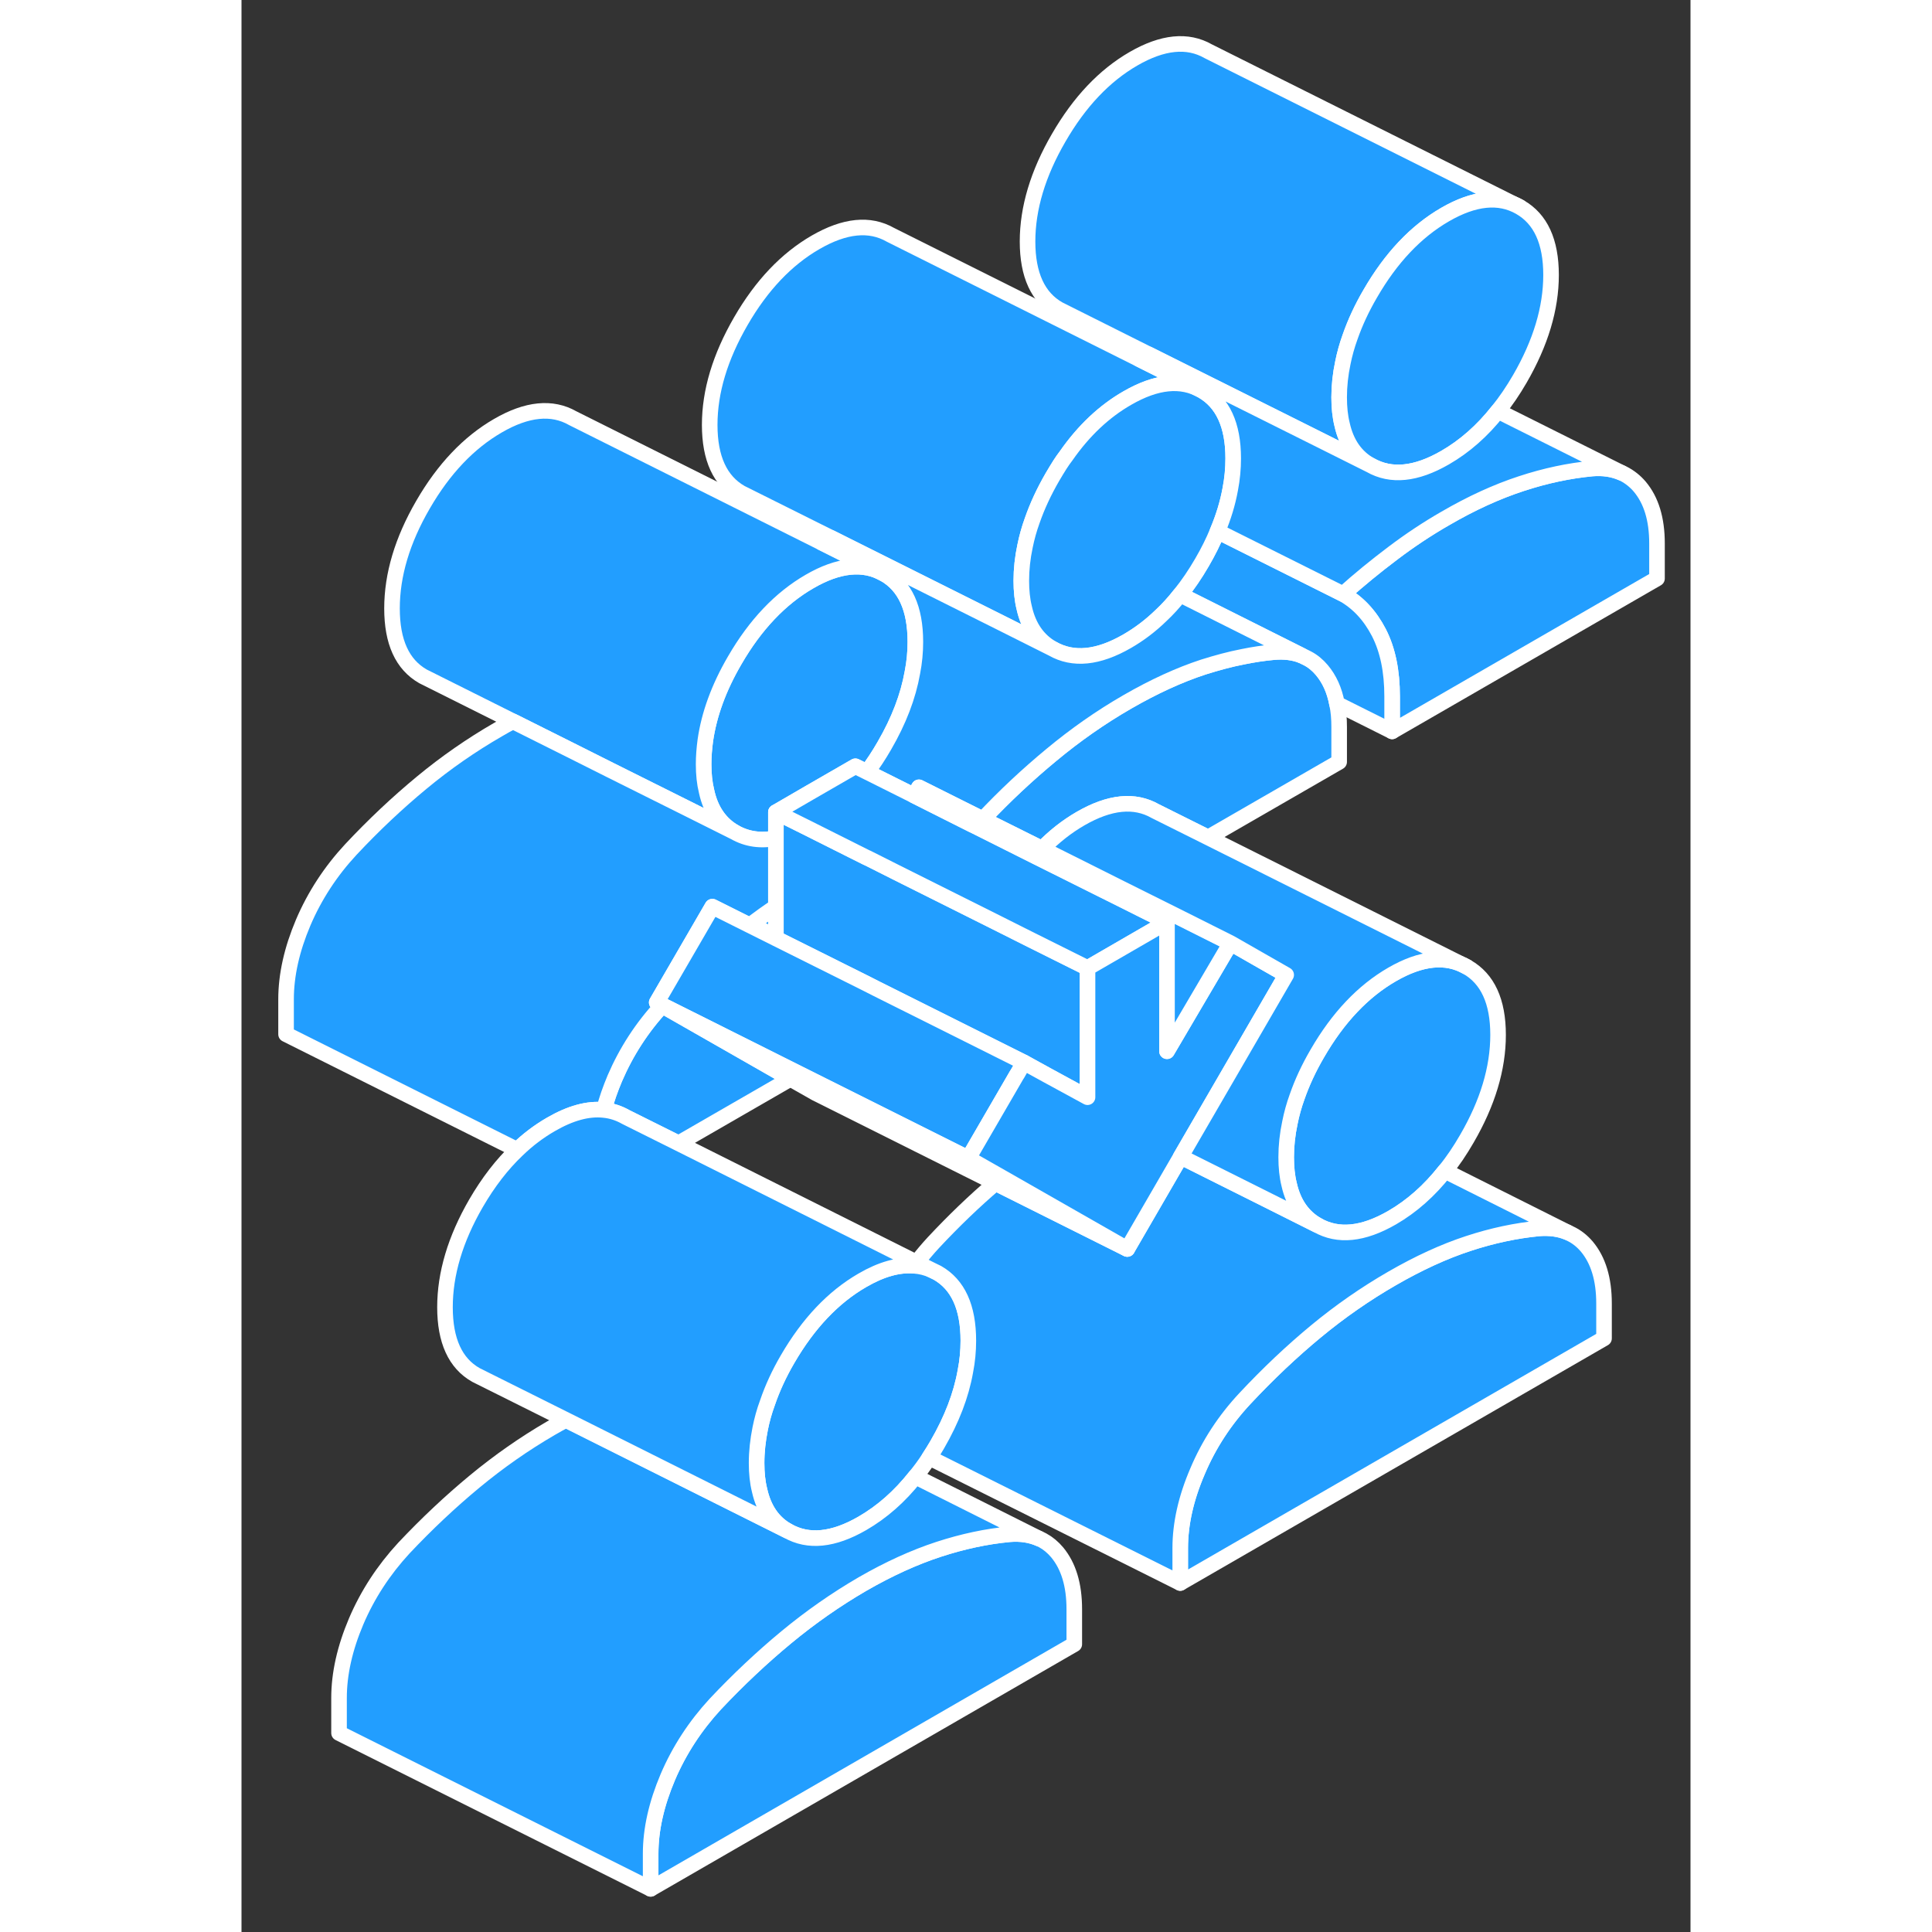 <svg width="48" height="48" viewBox="0 0 93 124" fill="#229EFF" xmlns="http://www.w3.org/2000/svg" stroke-width="1px" stroke-linecap="round" stroke-linejoin="round"><rect x="0" y="0" width="93" height="124" fill="#333333" stroke="none"/><path d="M27 64.541C25.71 65.931 24.7 67.491 23.96 69.211C23.67 69.901 23.43 70.581 23.26 71.241C23.76 71.291 24.22 71.441 24.66 71.691L28.05 73.381L35.23 69.241L27 64.541ZM32.7 59.331C32.7 59.331 32.65 59.371 32.62 59.391L34.3 60.231V58.191C33.76 58.551 33.23 58.931 32.7 59.331Z" stroke="white" stroke-linejoin="round"/><path d="M43.25 41.201C43.25 41.851 43.19 42.501 43.06 43.161C42.79 44.691 42.19 46.261 41.26 47.861C40.91 48.471 40.54 49.031 40.15 49.551L39.4 49.181L36.47 50.871L34.3 52.131V53.791C33.32 53.991 32.44 53.861 31.65 53.411C30.72 52.881 30.11 52.001 29.85 50.791C29.72 50.271 29.66 49.691 29.66 49.051C29.66 48.551 29.7 48.041 29.77 47.521C30.01 45.851 30.63 44.141 31.65 42.391C32.98 40.091 34.59 38.401 36.46 37.321C38.32 36.241 39.93 36.081 41.26 36.841C42.59 37.601 43.25 39.051 43.25 41.201Z" stroke="white" stroke-linejoin="round"/><path d="M53.45 103.281V105.531L26.26 121.231V118.981C26.26 117.421 26.63 115.781 27.36 114.061C28.1 112.331 29.12 110.771 30.42 109.361C31.89 107.801 33.41 106.371 34.97 105.081C36.53 103.791 38.15 102.661 39.85 101.671C41.55 100.691 43.18 99.951 44.74 99.441C46.3 98.931 47.81 98.611 49.29 98.471C50.01 98.411 50.64 98.511 51.19 98.751L51.42 98.861C51.77 99.051 52.08 99.311 52.35 99.631C53.08 100.511 53.45 101.721 53.45 103.281Z" stroke="white" stroke-linejoin="round"/><path d="M87.45 83.661V85.901L60.25 101.601V99.361C60.25 97.801 60.62 96.151 61.36 94.431C62.09 92.701 63.11 91.141 64.42 89.741C65.89 88.171 67.4 86.741 68.96 85.451C70.52 84.161 72.15 83.031 73.85 82.051C75.55 81.071 77.18 80.321 78.74 79.811C80.29 79.301 81.81 78.981 83.28 78.841C83.96 78.791 84.58 78.871 85.1 79.091L85.31 79.191C85.7 79.381 86.04 79.651 86.34 80.001C87.08 80.881 87.45 82.101 87.45 83.661Z" stroke="white" stroke-linejoin="round"/><path d="M80.65 66.421C80.65 68.571 79.98 70.791 78.65 73.081C78.21 73.841 77.75 74.531 77.24 75.151C76.24 76.421 75.11 77.421 73.85 78.151C71.98 79.231 70.38 79.391 69.05 78.631C68.12 78.101 67.51 77.231 67.24 76.021C67.11 75.501 67.05 74.921 67.05 74.271C67.05 73.541 67.13 72.801 67.29 72.051C67.4 71.501 67.55 70.951 67.75 70.401C68.07 69.481 68.5 68.551 69.05 67.611C70.38 65.311 71.98 63.621 73.85 62.541C75.72 61.461 77.32 61.301 78.65 62.061C79.98 62.821 80.65 64.271 80.65 66.421Z" stroke="white" stroke-linejoin="round"/><path d="M90.85 34.881V37.131L73.85 46.941V44.701C73.85 43.071 73.57 41.711 73 40.601C72.43 39.501 71.67 38.681 70.7 38.131C71.72 37.211 72.79 36.341 73.89 35.511C75 34.671 76.12 33.931 77.25 33.281C78.95 32.291 80.58 31.551 82.14 31.041C83.69 30.531 85.21 30.211 86.68 30.071C87.4 30.011 88.03 30.111 88.58 30.351L88.73 30.421C89.11 30.621 89.45 30.891 89.74 31.231C90.48 32.111 90.85 33.321 90.85 34.881Z" stroke="white" stroke-linejoin="round"/><path d="M26.65 64.341L27 64.541L27.02 64.521L26.65 64.341ZM43.331 81.031C43.281 81.101 43.22 81.171 43.18 81.241C43.58 81.271 43.95 81.361 44.31 81.521L43.331 81.031Z" stroke="white" stroke-linejoin="round"/><path d="M41.26 36.841C39.93 36.081 38.32 36.241 36.46 37.321C34.59 38.401 32.98 40.091 31.65 42.391C30.63 44.141 30.01 45.851 29.77 47.521C29.7 48.041 29.66 48.551 29.66 49.051C29.66 49.691 29.72 50.271 29.85 50.791C30.11 52.001 30.72 52.881 31.65 53.411L28.25 51.711L23.66 49.421L21.09 48.131L17.43 46.301L11.65 43.411C10.32 42.651 9.66 41.201 9.66 39.051C9.66 36.901 10.32 34.681 11.65 32.391C12.98 30.091 14.59 28.401 16.46 27.321C18.32 26.241 19.93 26.081 21.26 26.841L37.24 34.831L41.26 36.841Z" stroke="white" stroke-linejoin="round"/><path d="M34.3 53.791V58.191C33.76 58.551 33.23 58.931 32.7 59.331C32.68 59.351 32.65 59.371 32.62 59.391L30.22 58.191L26.65 64.341L27 64.541C25.71 65.931 24.7 67.491 23.96 69.211C23.67 69.901 23.43 70.581 23.26 71.241C22.24 71.131 21.11 71.441 19.85 72.171C19.09 72.611 18.37 73.151 17.7 73.801L2.86 66.381V64.141C2.86 62.581 3.23 60.931 3.96 59.211C4.7 57.481 5.72 55.921 7.02 54.521C8.49 52.951 10.01 51.521 11.57 50.231C13.13 48.941 14.76 47.811 16.46 46.831C16.78 46.641 17.1 46.461 17.43 46.301L21.09 48.131L23.66 49.421L28.25 51.711L31.65 53.411C32.44 53.861 33.32 53.991 34.3 53.791Z" stroke="white" stroke-linejoin="round"/><path d="M46.65 86.051C46.65 86.701 46.59 87.351 46.46 88.011C46.19 89.541 45.59 91.101 44.66 92.711C44.49 93.001 44.32 93.281 44.14 93.551C43.86 93.991 43.56 94.391 43.251 94.771C42.24 96.051 41.111 97.041 39.851 97.771C37.981 98.851 36.38 99.011 35.05 98.251C34.12 97.731 33.52 96.861 33.251 95.651C33.12 95.131 33.06 94.551 33.06 93.901C33.06 93.171 33.141 92.441 33.291 91.691C33.401 91.141 33.55 90.591 33.761 90.021C34.071 89.111 34.501 88.171 35.05 87.231C36.38 84.941 37.981 83.251 39.851 82.171C41.071 81.461 42.18 81.151 43.18 81.241C43.58 81.271 43.95 81.361 44.31 81.521L44.66 81.691C45.99 82.451 46.65 83.901 46.65 86.051Z" stroke="white" stroke-linejoin="round"/><path d="M85.1 79.091C84.58 78.871 83.96 78.791 83.28 78.841C81.81 78.981 80.29 79.301 78.74 79.811C77.18 80.321 75.55 81.071 73.85 82.051C72.15 83.031 70.52 84.161 68.96 85.451C67.4 86.741 65.89 88.171 64.42 89.741C63.11 91.141 62.09 92.701 61.36 94.431C60.62 96.151 60.25 97.801 60.25 99.361V101.601L44.14 93.551C44.32 93.281 44.49 93.001 44.66 92.711C45.59 91.101 46.19 89.541 46.46 88.011C46.59 87.351 46.65 86.701 46.65 86.051C46.65 83.901 45.99 82.451 44.66 81.691L44.31 81.521L43.33 81.031C43.67 80.591 44.03 80.161 44.42 79.741C45.71 78.361 47.03 77.091 48.39 75.931L56.85 80.161L60.28 74.241L65.66 76.931L69.05 78.631C70.38 79.391 71.98 79.231 73.85 78.151C75.11 77.421 76.24 76.421 77.24 75.151L85.1 79.091Z" stroke="white" stroke-linejoin="round"/><path d="M82.05 13.291C80.72 12.531 79.12 12.691 77.25 13.771C75.38 14.851 73.78 16.541 72.45 18.841C71.9 19.781 71.47 20.711 71.15 21.631C70.95 22.181 70.8 22.731 70.69 23.271C70.53 24.021 70.45 24.771 70.45 25.501C70.45 26.151 70.51 26.731 70.64 27.251C70.91 28.461 71.52 29.331 72.45 29.851L69.07 28.161L58.22 22.741L52.45 19.851C51.12 19.101 50.45 17.641 50.45 15.501C50.45 13.361 51.12 11.131 52.45 8.841C53.78 6.541 55.38 4.851 57.25 3.771C59.12 2.691 60.72 2.531 62.05 3.291L82.05 13.291Z" stroke="white" stroke-linejoin="round"/><path d="M70.45 46.661V48.901L62.04 53.751L58.65 52.061C57.32 51.301 55.72 51.461 53.85 52.541C52.97 53.051 52.15 53.691 51.39 54.481L47.58 52.581C49 51.071 50.46 49.711 51.97 48.461C53.52 47.171 55.15 46.031 56.85 45.051C58.55 44.071 60.18 43.321 61.74 42.811C62.6 42.541 63.44 42.311 64.27 42.151C64.95 42.011 65.62 41.911 66.29 41.851C66.95 41.801 67.54 41.871 68.06 42.081L68.41 42.251C68.76 42.431 69.07 42.691 69.34 43.011C69.82 43.581 70.15 44.301 70.31 45.171C70.41 45.621 70.45 46.121 70.45 46.661Z" stroke="white" stroke-linejoin="round"/><path d="M73.85 44.701V46.941L70.31 45.171C70.15 44.301 69.82 43.581 69.34 43.011C69.07 42.691 68.76 42.431 68.41 42.251L68.06 42.081L60.24 38.161C60.74 37.541 61.21 36.851 61.65 36.091C62.04 35.421 62.37 34.761 62.64 34.101L70.7 38.131C71.67 38.681 72.43 39.501 73 40.601C73.57 41.711 73.85 43.071 73.85 44.701Z" stroke="white" stroke-linejoin="round"/><path d="M84.05 17.651C84.05 19.791 83.38 22.011 82.05 24.311C81.61 25.071 81.14 25.761 80.64 26.381C79.64 27.651 78.5 28.651 77.25 29.371C75.38 30.451 73.78 30.611 72.45 29.851C71.52 29.331 70.91 28.461 70.64 27.251C70.51 26.731 70.45 26.151 70.45 25.501C70.45 24.771 70.53 24.021 70.69 23.271C70.8 22.731 70.95 22.181 71.15 21.631C71.47 20.711 71.9 19.781 72.45 18.841C73.78 16.541 75.38 14.851 77.25 13.771C79.12 12.691 80.72 12.531 82.05 13.291C83.38 14.051 84.05 15.501 84.05 17.651Z" stroke="white" stroke-linejoin="round"/><path d="M61.65 25.071C60.32 24.311 58.72 24.471 56.85 25.551C55.37 26.401 54.06 27.631 52.93 29.251C52.79 29.431 52.66 29.621 52.53 29.821C52.37 30.071 52.21 30.341 52.05 30.611C51.5 31.561 51.07 32.491 50.75 33.411C50.55 33.961 50.4 34.511 50.29 35.051C50.13 35.801 50.05 36.541 50.05 37.271C50.05 37.921 50.11 38.501 50.24 39.021C50.51 40.231 51.12 41.101 52.05 41.631L48.66 39.931L37.82 34.511L32.05 31.631C30.72 30.871 30.05 29.421 30.05 27.271C30.05 25.121 30.72 22.911 32.05 20.611C33.38 18.311 34.98 16.631 36.85 15.551C38.72 14.471 40.32 14.311 41.65 15.071L61.65 25.071Z" stroke="white" stroke-linejoin="round"/><path d="M63.65 29.421C63.65 30.071 63.59 30.731 63.46 31.401C63.3 32.281 63.03 33.181 62.64 34.101C62.37 34.761 62.04 35.421 61.65 36.091C61.21 36.851 60.74 37.541 60.24 38.161C59.85 38.661 59.44 39.111 59 39.521C58.33 40.171 57.61 40.711 56.85 41.151C54.98 42.231 53.38 42.391 52.05 41.631C51.12 41.101 50.51 40.231 50.24 39.021C50.11 38.501 50.05 37.921 50.05 37.271C50.05 36.541 50.13 35.801 50.29 35.051C50.4 34.511 50.55 33.961 50.75 33.411C51.07 32.491 51.5 31.561 52.05 30.611C52.21 30.341 52.37 30.071 52.53 29.821C52.66 29.621 52.79 29.431 52.93 29.251C54.06 27.631 55.37 26.401 56.85 25.551C58.72 24.471 60.32 24.311 61.65 25.071C62.98 25.831 63.65 27.281 63.65 29.421Z" stroke="white" stroke-linejoin="round"/><path d="M88.58 30.351C88.03 30.111 87.4 30.011 86.68 30.071C85.21 30.211 83.69 30.531 82.14 31.041C80.58 31.551 78.95 32.291 77.25 33.281C76.12 33.931 75 34.671 73.89 35.511C72.79 36.341 71.72 37.211 70.7 38.131L62.64 34.101C63.03 33.181 63.3 32.281 63.46 31.401C63.59 30.731 63.65 30.071 63.65 29.421C63.65 27.281 62.98 25.831 61.65 25.071L57.63 23.061C57.83 22.951 58.03 22.841 58.22 22.741L69.07 28.161L72.45 29.851C73.78 30.611 75.38 30.451 77.25 29.371C78.5 28.651 79.64 27.651 80.64 26.381L88.58 30.351Z" stroke="white" stroke-linejoin="round"/><path d="M34.3 60.131L32.7 59.331" stroke="white" stroke-linejoin="round"/><path d="M68.06 42.081C67.54 41.871 66.95 41.801 66.29 41.851C65.62 41.911 64.95 42.011 64.27 42.151C63.44 42.311 62.6 42.541 61.74 42.811C60.18 43.321 58.55 44.071 56.85 45.051C55.15 46.031 53.52 47.171 51.97 48.461C50.46 49.711 49 51.071 47.58 52.581L43.48 50.531L43.17 51.061L40.15 49.551C40.54 49.031 40.91 48.471 41.26 47.861C42.19 46.261 42.79 44.691 43.06 43.161C43.19 42.501 43.25 41.851 43.25 41.201C43.25 39.051 42.59 37.601 41.26 36.841L37.24 34.831C37.44 34.721 37.63 34.611 37.82 34.511L48.66 39.931L52.05 41.631C53.38 42.391 54.98 42.231 56.85 41.151C57.61 40.711 58.33 40.171 59 39.521C59.44 39.111 59.85 38.661 60.24 38.161L68.06 42.081Z" stroke="white" stroke-linejoin="round"/><path d="M54.3 62.131V70.421L51.71 69.011L50.22 68.191L47.5 66.831L40.74 63.451L39.91 63.031L34.3 60.231V52.131L36.19 53.071L39.4 54.681L40.14 55.051H40.15L40.67 55.311L42.02 55.991L44.38 57.171L44.46 57.211L48.28 59.121L50.67 60.321L54.3 62.131Z" stroke="white" stroke-linejoin="round"/><path d="M50.221 68.191L49.791 68.941L49.761 68.981L46.65 74.341L35.791 68.911L27.02 64.521L26.65 64.341L30.221 58.191L32.621 59.391L34.3 60.231L39.91 63.031L40.74 63.451L47.501 66.831L50.221 68.191Z" stroke="white" stroke-linejoin="round"/><path d="M51.19 98.751C50.64 98.511 50.01 98.411 49.29 98.471C47.81 98.611 46.3 98.931 44.74 99.441C43.18 99.951 41.55 100.691 39.85 101.671C38.15 102.661 36.53 103.791 34.97 105.081C33.41 106.371 31.89 107.801 30.42 109.361C29.12 110.771 28.1 112.331 27.36 114.061C26.63 115.781 26.26 117.421 26.26 118.981V121.231L6.26 111.231V108.981C6.26 107.421 6.63 105.781 7.36 104.061C8.1 102.331 9.12 100.771 10.42 99.361C11.89 97.801 13.41 96.371 14.97 95.081C16.53 93.791 18.15 92.661 19.85 91.671C20.18 91.481 20.5 91.301 20.82 91.131L31.67 96.561L35.05 98.251C36.38 99.011 37.98 98.851 39.85 97.771C41.11 97.041 42.24 96.051 43.25 94.771L51.19 98.751Z" stroke="white" stroke-linejoin="round"/><path d="M43.331 81.031C43.281 81.101 43.22 81.171 43.18 81.241C42.18 81.151 41.071 81.461 39.851 82.171C37.981 83.251 36.38 84.941 35.05 87.231C34.501 88.171 34.071 89.111 33.761 90.021C33.55 90.591 33.401 91.141 33.291 91.691C33.141 92.441 33.06 93.171 33.06 93.901C33.06 94.551 33.12 95.131 33.251 95.651C33.52 96.861 34.12 97.731 35.05 98.251L31.67 96.561L20.821 91.131L15.05 88.251C13.72 87.501 13.06 86.041 13.06 83.901C13.06 81.761 13.72 79.531 15.05 77.231C15.841 75.871 16.72 74.731 17.7 73.801C18.37 73.151 19.091 72.611 19.851 72.171C21.111 71.441 22.241 71.131 23.261 71.241C23.761 71.291 24.22 71.441 24.66 71.691L28.05 73.381L43.331 81.031Z" stroke="white" stroke-linejoin="round"/><path d="M59.4 59.181L54.3 62.131L50.67 60.321L48.28 59.121L44.46 57.211L44.38 57.171L42.02 55.991L40.67 55.311L40.15 55.051H40.14L39.4 54.681L36.19 53.071L34.3 52.131L36.47 50.871L39.4 49.181L40.15 49.551L43.17 51.061L46.85 52.911L47.14 53.051L50.95 54.961L55.78 57.371L59.4 59.181Z" stroke="white" stroke-linejoin="round"/><path d="M56.85 80.161L48.39 75.931L36.85 70.161L35.23 69.241L27 64.541L27.02 64.521L35.79 68.911L46.65 74.341L48.81 75.571L56.85 80.161Z" stroke="white" stroke-linejoin="round"/><path d="M67.05 62.571L63.42 68.831L60.281 74.241L56.851 80.161L48.81 75.571L46.65 74.341L49.761 68.981L49.791 68.941L50.221 68.191L51.71 69.011L54.3 70.421V62.131L59.4 59.181V67.471L63.48 60.531L67.05 62.571Z" stroke="white" stroke-linejoin="round"/><path d="M59.4 67.471V59.181L55.78 57.371L50.95 54.961L47.14 53.051L46.85 52.911L43.17 51.061L43.48 50.531L47.58 52.581L51.39 54.481L56.42 57.001L60.35 58.961L63.48 60.531L59.4 67.471Z" stroke="white" stroke-linejoin="round"/><path d="M78.65 62.061C77.32 61.301 75.72 61.461 73.85 62.541C71.98 63.621 70.38 65.311 69.05 67.611C68.5 68.551 68.07 69.481 67.75 70.401C67.55 70.951 67.4 71.501 67.29 72.051C67.13 72.801 67.05 73.541 67.05 74.271C67.05 74.921 67.11 75.501 67.24 76.021C67.51 77.231 68.12 78.101 69.05 78.631L65.66 76.931L60.28 74.241L63.42 68.831L67.05 62.571L63.48 60.531L60.35 58.961L56.42 57.001L51.39 54.481C52.15 53.691 52.97 53.051 53.85 52.541C55.72 51.461 57.32 51.301 58.65 52.061L62.04 53.751L78.65 62.061Z" stroke="white" stroke-linejoin="round"/></svg>